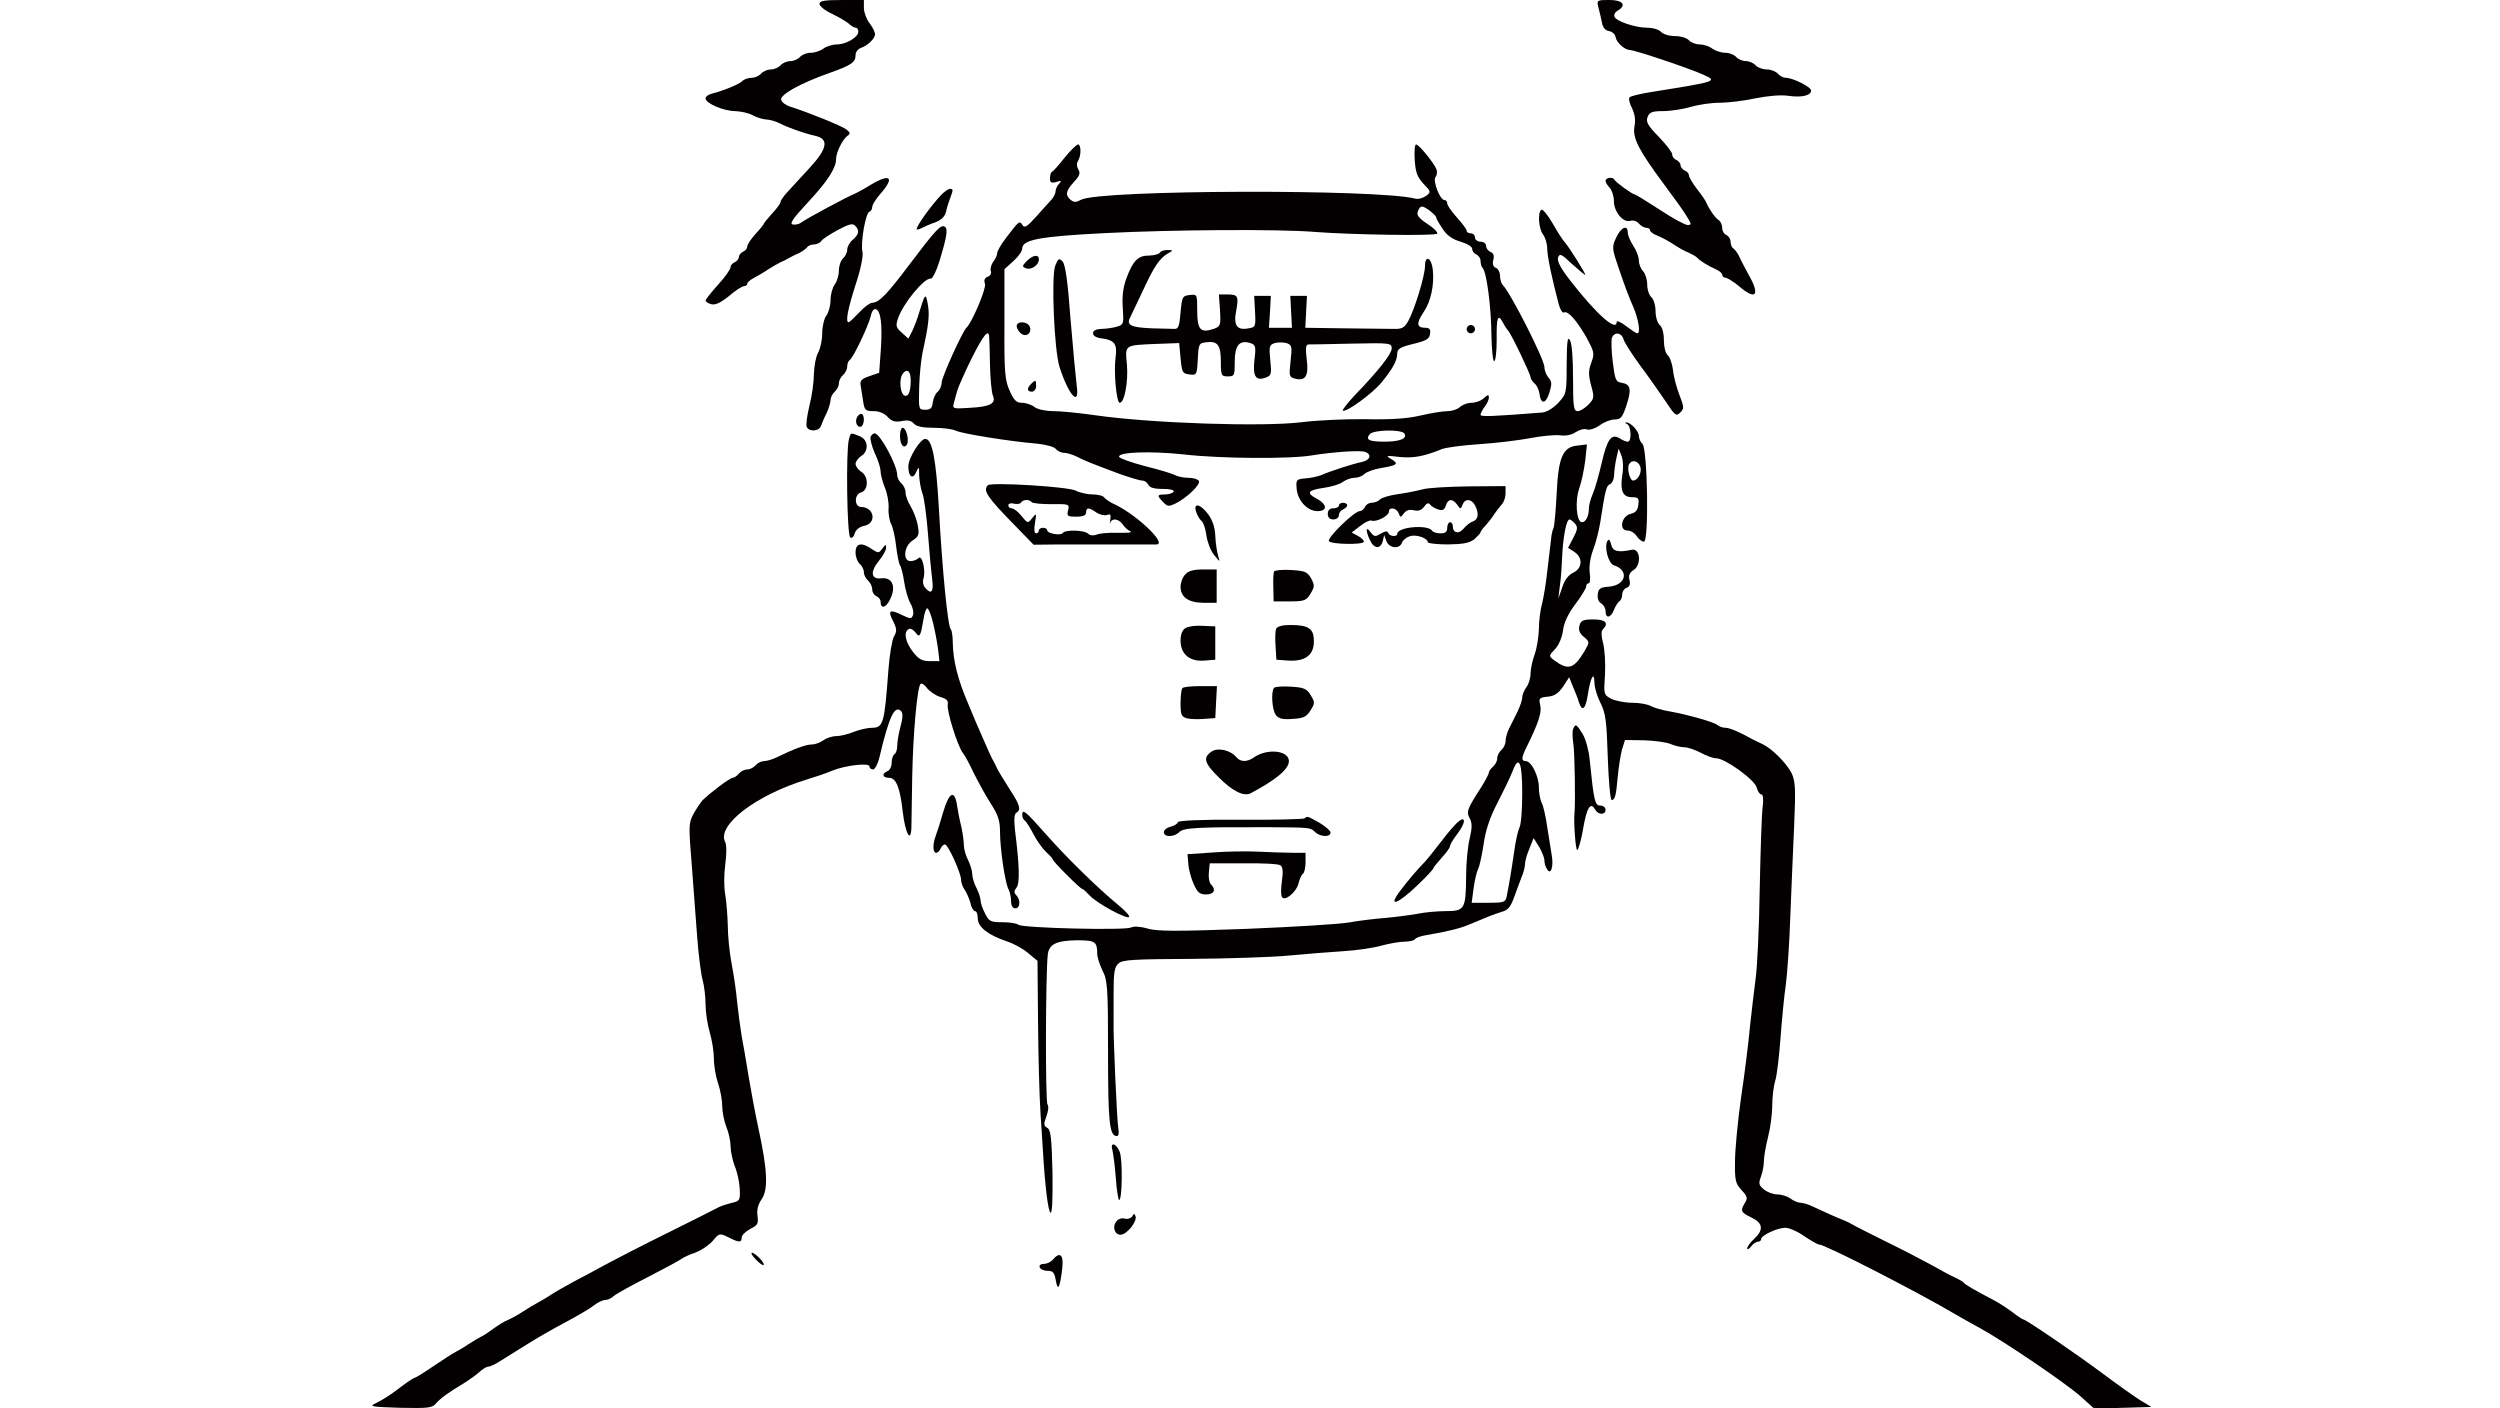 <?xml version="1.0" standalone="no"?>
<!DOCTYPE svg PUBLIC "-//W3C//DTD SVG 20010904//EN"
 "http://www.w3.org/TR/2001/REC-SVG-20010904/DTD/svg10.dtd">
<svg version="1.0" xmlns="http://www.w3.org/2000/svg"
 width="900pt" height="507pt" viewBox="0 0 900 507"
 preserveAspectRatio="xMidYMid meet">
<g transform="translate(0,507) scale(0.1,-0.1)"
fill="#020000" stroke="none">
<path d="M2950 5056 c0 -8 21 -25 48 -37 26 -13 53 -29 60 -36 7 -7 18 -13 23
-13 5 0 9 -6 9 -14 0 -20 -44 -46 -78 -46 -15 0 -37 -7 -48 -15 -10 -8 -31
-15 -45 -15 -15 0 -32 -7 -39 -15 -7 -8 -23 -15 -35 -15 -12 0 -28 -7 -35 -15
-7 -8 -23 -15 -35 -15 -12 0 -28 -7 -35 -15 -7 -8 -22 -15 -34 -15 -12 0 -27
-5 -34 -12 -12 -12 -69 -35 -109 -45 -13 -3 -23 -11 -23 -17 0 -18 65 -46 108
-46 20 -1 48 -7 62 -15 14 -8 35 -14 47 -15 12 0 34 -6 50 -14 34 -17 88 -36
128 -45 50 -11 44 -46 -21 -116 -30 -33 -66 -72 -80 -87 -13 -14 -24 -30 -24
-35 0 -5 -13 -23 -30 -41 -16 -18 -30 -35 -30 -37 0 -2 -13 -19 -30 -37 -16
-18 -30 -38 -30 -46 0 -7 -7 -15 -15 -18 -8 -4 -15 -12 -15 -19 0 -7 -7 -15
-15 -19 -8 -3 -15 -11 -15 -18 0 -7 -20 -36 -45 -63 -25 -28 -45 -53 -45 -57
0 -4 9 -10 20 -13 14 -4 33 4 64 29 23 20 48 36 55 36 6 0 11 4 11 8 0 5 10
14 23 21 12 6 36 20 52 31 17 11 37 22 45 26 8 3 22 10 30 15 8 5 25 13 37 18
11 6 24 15 28 20 3 6 15 11 25 11 10 0 23 6 27 13 4 6 31 24 59 39 39 21 53
25 62 16 17 -17 15 -31 -8 -51 -11 -9 -20 -25 -20 -36 0 -10 -7 -24 -15 -31
-8 -7 -15 -27 -15 -44 0 -17 -7 -40 -15 -50 -8 -11 -15 -36 -15 -56 0 -20 -7
-45 -15 -56 -8 -10 -15 -39 -15 -64 0 -25 -7 -56 -15 -70 -8 -14 -14 -48 -15
-77 0 -28 -7 -79 -16 -113 -8 -34 -13 -68 -10 -76 8 -20 46 -17 52 4 3 9 12
30 20 45 7 16 14 37 14 47 0 9 7 23 15 30 8 7 15 20 15 30 0 10 7 23 15 30 8
7 15 21 15 31 0 10 4 20 10 24 12 8 67 123 75 158 3 16 11 27 18 24 18 -6 24
-54 18 -146 l-6 -83 -35 -12 c-27 -9 -34 -16 -32 -31 2 -11 6 -37 9 -57 5 -35
8 -38 38 -38 20 0 39 -8 51 -21 14 -16 26 -19 50 -15 21 5 35 2 44 -9 9 -10
31 -15 72 -15 33 0 68 -5 78 -10 21 -11 196 -39 292 -47 32 -3 62 -11 69 -19
6 -8 20 -14 29 -14 10 0 31 -6 47 -14 31 -16 47 -22 148 -60 39 -14 78 -26 87
-26 9 0 18 -7 22 -15 4 -10 20 -15 51 -15 28 0 44 -4 40 -10 -3 -5 -17 -10
-31 -10 -29 0 -30 -4 -6 -28 15 -16 20 -16 45 -4 41 21 90 68 83 81 -4 6 -21
11 -37 11 -17 0 -39 4 -49 10 -10 5 -59 20 -108 32 -49 13 -91 28 -93 33 -7
18 113 22 234 9 129 -15 384 -17 462 -3 75 12 174 19 190 12 25 -9 17 -30 -12
-36 -30 -6 -115 -33 -148 -48 -11 -4 -36 -10 -55 -11 -33 -3 -35 -5 -32 -37 3
-42 38 -81 75 -81 37 0 35 25 -3 45 -39 20 -32 31 27 39 27 4 57 13 67 21 11
8 30 15 42 15 13 0 29 6 36 14 8 7 34 17 59 21 59 10 66 15 38 32 -22 13 -20
14 29 8 50 -5 88 2 152 28 14 6 75 14 135 18 61 4 144 14 185 22 41 8 89 12
106 10 20 -3 41 1 56 11 14 9 32 14 41 10 9 -3 29 3 46 15 16 12 40 21 54 21
22 0 28 8 42 50 19 58 16 77 -17 82 -21 3 -24 10 -32 75 -5 39 -6 79 -3 87 9
23 35 19 42 -6 4 -13 31 -54 59 -93 29 -38 69 -96 91 -128 35 -53 39 -57 54
-42 14 14 14 19 -3 63 -10 26 -21 66 -23 89 -3 23 -11 47 -19 54 -8 6 -14 30
-14 54 0 26 -6 48 -15 55 -8 7 -15 29 -15 50 0 21 -7 43 -15 50 -8 7 -15 27
-15 46 0 18 -7 39 -15 48 -8 8 -15 25 -15 38 0 13 -9 37 -20 53 -11 17 -20 38
-20 48 0 30 -25 19 -42 -19 -16 -34 -15 -39 12 -117 15 -45 37 -104 49 -130
20 -46 28 -97 15 -97 -3 0 -21 12 -40 26 -19 15 -34 21 -34 15 0 -37 -74 29
-167 149 -35 45 -48 70 -44 83 6 16 12 13 50 -23 25 -22 46 -40 48 -40 5 0
-60 103 -73 117 -7 7 -27 38 -44 68 -17 30 -36 53 -41 50 -14 -9 -10 -68 6
-89 8 -11 15 -33 15 -50 0 -28 17 -109 41 -199 5 -21 14 -35 19 -32 14 8 45
-27 81 -89 28 -52 30 -58 18 -91 -11 -28 -11 -44 -1 -82 12 -43 11 -48 -9 -69
-13 -13 -30 -24 -39 -24 -15 0 -17 15 -17 118 0 70 -4 126 -11 137 -9 16 -11
-2 -12 -86 0 -105 -1 -107 -30 -139 -18 -19 -42 -34 -58 -35 -179 -14 -222
-16 -222 -8 0 5 7 18 15 29 8 10 15 25 15 33 0 11 -4 11 -18 -2 -10 -10 -30
-17 -45 -17 -14 0 -32 -7 -41 -15 -8 -8 -28 -15 -45 -15 -16 0 -60 -7 -98 -16
-47 -11 -108 -15 -198 -13 -71 1 -175 -4 -230 -11 -140 -17 -538 -4 -741 25
-56 8 -124 15 -151 15 -28 0 -58 6 -69 15 -10 8 -31 15 -45 15 -20 0 -29 9
-44 43 -17 37 -20 65 -19 240 l0 198 32 29 c18 16 32 36 32 45 0 32 61 44 301
56 236 12 624 15 754 4 130 -10 434 -15 439 -6 3 4 -11 19 -31 32 -41 27 -47
37 -34 58 7 11 13 10 35 -5 14 -11 26 -22 26 -26 0 -4 10 -22 23 -41 15 -24
35 -38 65 -47 24 -7 42 -18 42 -26 0 -8 7 -17 15 -20 8 -4 15 -14 15 -23 0
-10 3 -21 7 -25 15 -14 31 -141 32 -238 1 -54 5 -98 10 -98 5 0 9 34 9 75 -1
84 4 98 23 63 6 -12 15 -25 18 -28 9 -7 81 -157 81 -168 0 -5 6 -15 14 -22 8
-6 16 -23 18 -37 5 -40 23 -38 36 4 9 30 9 40 -3 53 -8 9 -15 26 -15 38 0 28
-122 268 -150 296 -5 5 -10 20 -10 33 0 13 -7 26 -15 29 -10 4 -13 14 -9 29 4
15 0 24 -10 28 -9 4 -16 13 -16 22 0 8 -9 15 -20 15 -11 0 -20 7 -20 15 0 8
-7 15 -15 15 -8 0 -15 4 -15 9 0 6 -16 27 -35 48 -19 21 -35 44 -35 51 0 6 -4
12 -10 12 -16 0 -43 69 -32 83 5 6 7 19 3 28 -9 23 -63 89 -73 89 -5 0 -7 -25
-5 -56 3 -44 9 -61 31 -85 28 -29 28 -30 10 -44 -11 -8 -28 -13 -39 -10 -134
35 -1137 32 -1203 -4 -18 -10 -26 -10 -38 0 -20 17 -17 32 12 64 21 22 24 32
16 45 -6 10 -7 22 -1 31 12 19 11 59 0 59 -5 0 -27 -21 -48 -47 -21 -27 -41
-49 -45 -51 -5 -2 -8 -13 -8 -24 0 -15 4 -18 23 -13 18 6 20 5 10 -6 -7 -7
-13 -20 -13 -28 0 -8 -7 -21 -15 -30 -8 -9 -33 -36 -55 -61 -33 -37 -42 -42
-49 -30 -11 16 -11 17 -59 -46 -18 -23 -32 -48 -32 -55 0 -8 -7 -22 -15 -32
-7 -11 -11 -25 -8 -33 3 -8 -2 -17 -11 -20 -11 -4 -15 -13 -10 -26 5 -17 -47
-140 -67 -158 -14 -13 -89 -178 -89 -197 0 -11 -6 -26 -14 -33 -8 -6 -16 -24
-18 -38 -2 -21 -8 -27 -27 -27 -24 0 -24 1 -22 80 1 44 7 100 12 125 23 104
26 137 19 175 -7 42 -10 39 -31 -30 -6 -22 -18 -52 -25 -67 l-14 -27 -24 22
c-21 18 -22 25 -13 51 18 54 96 148 118 143 6 -1 20 27 31 63 28 92 31 117 19
124 -14 9 -34 -13 -126 -135 -82 -109 -110 -138 -135 -139 -8 0 -30 -16 -47
-35 -18 -19 -35 -35 -38 -35 -12 0 -3 47 25 135 19 57 28 103 25 118 -8 30 11
141 25 145 6 2 10 10 10 17 0 8 14 30 30 48 52 59 35 74 -35 32 -22 -14 -47
-27 -55 -31 -30 -12 -179 -92 -197 -106 -7 -5 -20 -8 -29 -6 -13 2 1 22 53 78
72 77 103 125 103 158 0 24 24 72 42 84 10 7 9 11 -5 22 -17 13 -138 62 -202
82 -16 5 -31 16 -33 25 -3 19 69 59 173 96 82 29 95 39 95 65 0 10 8 21 18 25
26 9 52 34 52 50 0 8 -9 26 -20 40 -11 14 -20 39 -20 54 l0 29 -80 0 c-62 0
-80 -3 -80 -14z m611 -1198 c1 -7 2 -53 3 -103 1 -49 6 -98 10 -108 13 -29 -8
-41 -80 -45 -64 -4 -66 -4 -60 17 3 11 8 31 12 44 3 12 26 64 51 115 43 86 62
109 64 80z m-283 -174 c-2 -27 -8 -39 -18 -39 -19 0 -26 61 -9 81 18 22 31 2
27 -42z m1778 -175 c11 -18 -17 -29 -72 -29 -56 0 -69 7 -53 27 14 16 115 18
125 2z"/>
<path d="M5754 5044 c4 -15 10 -39 13 -55 3 -18 12 -29 26 -31 11 -2 21 -11
23 -21 3 -20 32 -46 51 -47 18 0 209 -64 263 -88 56 -25 53 -25 -190 -64 -36
-6 -69 -14 -73 -18 -5 -4 -1 -22 8 -39 10 -21 14 -43 9 -66 -7 -42 14 -84 106
-208 36 -48 74 -101 83 -117 17 -27 17 -30 2 -30 -9 0 -55 25 -100 55 -46 30
-87 55 -90 55 -8 0 -69 44 -73 53 -5 11 -32 8 -32 -4 0 -6 7 -17 15 -25 8 -9
15 -30 15 -48 0 -39 34 -79 59 -71 10 3 24 -1 31 -10 7 -8 19 -15 26 -15 8 0
14 -4 14 -9 0 -5 12 -14 28 -20 15 -6 41 -20 57 -31 17 -11 41 -25 55 -30 13
-6 27 -14 30 -18 7 -9 40 -30 68 -42 12 -5 22 -14 22 -20 0 -5 6 -10 13 -10 6
-1 28 -14 47 -30 61 -53 78 -34 35 41 -13 24 -29 54 -34 66 -5 11 -15 24 -20
28 -6 3 -11 14 -11 25 0 10 -7 20 -15 24 -8 3 -15 14 -15 25 0 11 -6 24 -12
28 -13 8 -33 36 -45 63 -3 8 -19 31 -35 51 -15 20 -28 42 -28 48 0 7 -7 14
-15 17 -8 4 -15 12 -15 19 0 7 -7 15 -15 19 -8 3 -15 12 -15 20 0 8 -22 36
-48 63 -40 41 -47 54 -41 71 7 18 16 22 57 22 27 0 71 7 98 15 27 8 74 15 104
15 30 0 89 7 130 16 45 9 92 13 118 9 48 -7 82 1 82 19 0 13 -66 46 -92 46 -9
0 -21 7 -28 15 -7 8 -25 15 -40 15 -15 0 -33 7 -40 15 -7 8 -23 15 -35 15 -12
0 -28 7 -35 15 -7 8 -25 15 -39 15 -15 0 -36 7 -47 15 -10 8 -31 15 -45 15
-15 0 -32 7 -39 15 -7 8 -29 15 -50 15 -21 0 -43 7 -50 15 -7 8 -29 15 -49 15
-45 0 -114 24 -119 40 -3 7 3 17 12 22 33 19 18 38 -30 38 -45 0 -46 -1 -40
-26z"/>
<path d="M3387 4367 c-37 -40 -87 -109 -87 -122 0 -3 8 -1 18 4 9 5 32 15 50
21 22 9 34 21 38 39 3 14 10 36 15 49 11 29 11 32 -1 32 -6 0 -21 -10 -33 -23z"/>
<path d="M4175 4160 c-3 -5 -21 -10 -39 -10 -39 0 -57 -18 -81 -82 -12 -33
-16 -66 -13 -107 4 -57 3 -60 -21 -67 -14 -4 -39 -8 -56 -8 -20 -1 -30 -6 -30
-16 0 -9 12 -16 30 -18 47 -6 58 -20 51 -69 -7 -51 3 -163 15 -163 17 0 31 75
26 136 -7 74 -11 71 108 76 l80 3 5 -55 c5 -51 7 -55 32 -58 26 -3 27 -2 30
55 3 56 4 58 32 61 40 5 51 -11 51 -71 0 -49 2 -52 25 -52 24 0 25 3 25 53 0
59 17 79 56 67 19 -6 21 -12 15 -60 -7 -60 5 -78 41 -64 20 7 21 13 16 62 -5
50 -4 55 16 62 11 3 31 3 42 0 20 -7 21 -12 15 -65 -6 -54 -5 -58 16 -63 38
-10 50 10 42 70 -5 41 -3 53 7 53 8 0 78 1 157 3 138 3 142 2 142 -18 -1 -20
-47 -79 -133 -168 -26 -28 -45 -52 -43 -55 10 -9 108 62 140 102 41 50 56 79
56 104 0 16 12 23 58 34 46 11 58 18 60 36 3 16 -2 22 -17 22 -31 0 -33 16 -7
55 27 39 40 99 34 154 -4 43 -28 55 -28 14 0 -35 -37 -156 -60 -198 -14 -25
-23 -30 -53 -29 -21 0 -100 1 -178 2 l-140 2 3 58 3 57 -30 0 -30 0 3 -57 3
-58 -41 0 -42 0 4 58 3 57 -30 0 -30 0 3 -56 c3 -54 2 -57 -23 -61 -42 -8 -55
10 -45 62 10 54 7 60 -32 60 l-30 0 4 -57 c3 -54 2 -58 -23 -67 -47 -16 -59
-3 -59 64 0 61 0 61 -27 58 -26 -3 -28 -6 -33 -63 -4 -49 -8 -60 -22 -59 -10
0 -46 1 -80 2 -75 3 -94 11 -80 38 5 11 26 55 47 99 40 86 59 115 90 133 20
11 19 11 -2 12 -12 0 -25 -4 -28 -10z"/>
<path d="M3696 4130 c-17 -18 -17 -20 -2 -26 19 -7 46 12 46 32 0 20 -22 16
-44 -6z"/>
<path d="M3799 4114 c-15 -38 -4 -303 15 -364 33 -104 74 -148 62 -67 -3 23
-13 130 -22 237 -10 138 -19 199 -29 209 -12 13 -16 10 -26 -15z"/>
<path d="M3660 3896 c0 -7 7 -19 15 -26 19 -16 41 1 32 24 -8 20 -47 21 -47 2z"/>
<path d="M5280 3885 c0 -8 7 -15 15 -15 8 0 15 7 15 15 0 8 -7 15 -15 15 -8 0
-15 -7 -15 -15z"/>
<path d="M3712 3688 c-16 -16 -15 -28 3 -28 8 0 15 9 15 20 0 23 -2 24 -18 8z"/>
<path d="M3084 3565 c-7 -17 4 -37 17 -30 12 8 12 45 -1 45 -6 0 -13 -7 -16
-15z"/>
<path d="M5858 3543 c14 -6 17 -63 2 -63 -6 0 -19 5 -29 12 -30 18 -45 -2 -65
-89 -10 -43 -24 -93 -32 -111 -8 -18 -14 -41 -14 -52 0 -28 -11 -50 -25 -50
-20 0 -26 78 -9 124 8 23 17 67 21 99 l6 57 -34 -4 c-53 -5 -69 -42 -75 -173
-3 -59 -8 -115 -11 -123 -4 -8 -8 -26 -9 -40 -2 -14 -7 -63 -13 -110 -5 -47
-14 -103 -20 -125 -6 -22 -11 -62 -11 -90 -1 -27 -7 -68 -15 -90 -8 -22 -15
-53 -15 -70 0 -16 -7 -39 -15 -49 -8 -11 -15 -28 -15 -37 0 -10 -8 -32 -17
-51 -9 -18 -22 -45 -30 -60 -7 -14 -13 -35 -13 -46 0 -11 -7 -25 -15 -32 -8
-7 -15 -20 -15 -30 0 -10 -7 -23 -15 -30 -8 -7 -15 -16 -15 -21 0 -5 -12 -28
-27 -52 -51 -79 -55 -89 -42 -113 9 -17 9 -34 0 -72 -7 -27 -13 -89 -13 -138
-1 -116 -5 -124 -72 -124 -29 0 -77 -4 -105 -10 -29 -5 -82 -12 -119 -15 -37
-3 -94 -10 -127 -16 -33 -6 -199 -16 -370 -23 -248 -9 -319 -9 -353 1 -27 8
-51 9 -60 4 -22 -11 -394 -2 -406 10 -6 5 -31 9 -57 9 -43 0 -49 3 -63 32 -9
17 -16 38 -16 47 0 9 -7 29 -15 45 -8 15 -15 38 -15 50 0 11 -7 34 -15 50 -8
15 -15 39 -15 53 0 13 -4 43 -9 66 -6 23 -13 59 -16 80 -9 55 -28 45 -49 -25
-10 -35 -22 -73 -27 -86 -12 -31 -11 -62 1 -62 6 0 13 7 16 15 4 8 10 15 16
15 11 0 58 -103 58 -128 0 -10 6 -26 14 -37 7 -11 16 -32 20 -47 3 -16 11 -28
16 -28 6 0 10 -12 10 -27 1 -31 37 -59 105 -82 22 -7 56 -25 75 -41 l35 -29 2
-223 c1 -123 5 -270 9 -328 4 -58 8 -121 9 -140 7 -119 18 -206 26 -215 7 -7
9 41 8 143 -3 125 -6 155 -19 162 -13 7 -13 14 -3 41 7 19 9 37 4 43 -8 10 -7
468 1 539 4 38 31 51 105 52 66 0 73 -5 73 -49 0 -12 9 -39 19 -60 18 -34 20
-60 20 -296 0 -252 5 -300 32 -300 6 0 8 12 5 28 -5 24 -19 345 -17 382 0 8 0
56 0 106 0 74 3 93 18 106 15 13 55 15 258 16 132 1 292 6 355 12 63 6 153 13
200 16 47 3 107 12 134 20 27 7 64 14 82 14 18 0 35 4 38 9 3 5 20 11 38 14
77 13 125 25 153 37 76 32 92 38 120 47 24 6 33 18 46 53 9 25 21 58 27 73 7
16 12 36 12 46 0 10 7 36 16 56 l15 38 20 -32 c10 -17 19 -39 19 -49 0 -9 4
-24 10 -32 13 -22 24 11 16 53 -3 17 -10 62 -16 100 -5 37 -14 76 -20 87 -5
10 -10 35 -10 55 0 41 -27 95 -47 95 -17 0 -16 12 1 47 44 89 57 127 51 154
-6 25 -4 28 27 31 24 2 38 12 55 36 l22 34 14 -35 c8 -18 18 -43 21 -55 12
-36 24 -25 32 26 9 61 23 89 24 45 0 -18 10 -51 22 -74 18 -36 22 -63 26 -195
3 -85 9 -154 14 -154 12 0 16 16 22 85 3 33 10 76 15 96 l11 35 67 -1 c38 -1
81 -7 96 -13 16 -7 38 -12 50 -12 12 0 39 -9 60 -20 20 -11 45 -20 56 -20 31
0 138 -77 145 -105 4 -14 11 -25 17 -25 6 0 8 -16 5 -42 -4 -24 -8 -158 -11
-298 -2 -140 -9 -286 -15 -325 -5 -38 -14 -115 -20 -170 -5 -55 -19 -170 -32
-255 -12 -85 -22 -190 -22 -232 -1 -68 2 -79 24 -103 21 -22 22 -29 12 -45
-18 -29 -15 -35 23 -53 42 -20 45 -44 10 -77 -14 -13 -25 -28 -25 -34 0 -6 7
-3 14 7 7 9 18 17 25 17 6 0 11 4 11 9 0 14 59 41 87 41 14 0 44 -13 68 -30
24 -16 48 -30 53 -30 22 0 357 -172 494 -253 21 -12 61 -35 89 -50 87 -48 308
-198 359 -244 l49 -44 103 3 103 3 -40 24 c-22 14 -83 57 -135 96 -95 71 -277
195 -286 195 -3 0 -21 12 -39 26 -19 14 -49 34 -67 43 -74 39 -103 56 -108 63
-3 4 -17 12 -30 18 -14 6 -52 26 -85 45 -33 18 -107 57 -165 85 -58 29 -112
56 -120 61 -8 5 -22 12 -30 15 -26 10 -84 36 -113 50 -16 8 -36 14 -45 14 -9
0 -26 7 -36 15 -11 8 -32 15 -47 15 -15 0 -37 8 -49 18 -18 15 -20 21 -11 45
6 16 11 41 11 57 0 16 7 55 15 87 8 31 15 82 15 113 0 30 5 71 11 90 6 19 14
89 19 155 5 66 13 152 19 190 5 39 13 149 16 245 4 96 10 245 14 330 6 135 4
159 -10 188 -19 36 -71 88 -104 103 -11 5 -27 13 -35 17 -48 27 -84 42 -99 42
-9 0 -21 4 -27 9 -11 11 -111 39 -174 50 -25 4 -55 13 -67 19 -12 7 -42 12
-68 12 -25 0 -59 7 -74 14 -28 15 -28 16 -23 88 2 40 -1 91 -7 113 -7 26 -7
43 -1 49 23 23 10 36 -34 36 -37 0 -45 -4 -50 -22 -4 -16 0 -28 16 -41 21 -18
21 -18 3 -50 -39 -65 -59 -72 -110 -34 -20 15 -20 16 3 40 14 15 26 43 29 69
4 28 19 60 45 94 21 28 38 56 38 62 0 7 4 12 9 12 5 0 7 17 4 38 -3 22 2 55
12 82 10 25 21 70 26 100 18 117 22 132 35 137 8 3 15 19 15 37 1 17 5 45 9
61 l7 30 10 -25 c6 -14 8 -45 3 -72 -8 -56 2 -78 36 -78 22 0 25 -4 22 -27 -2
-20 -10 -29 -28 -33 -33 -8 -43 -60 -11 -60 12 0 26 -9 33 -20 7 -11 19 -20
26 -20 19 0 13 333 -5 352 -7 6 -13 19 -13 28 0 18 -31 51 -46 49 -5 0 -3 -3
4 -6z m47 -153 c7 -21 -9 -50 -26 -50 -12 0 -23 46 -14 59 10 18 33 12 40 -9z
m-235 -205 c11 -13 9 -22 -6 -51 l-19 -36 23 -15 c31 -21 29 -59 -5 -75 -17
-8 -31 -27 -39 -53 l-14 -40 6 50 c4 28 7 75 8 105 3 66 15 130 26 130 4 0 13
-7 20 -15z m-190 -971 c0 -58 -4 -113 -10 -123 -5 -10 -14 -49 -19 -87 -11
-76 -20 -127 -27 -161 -4 -21 -10 -23 -65 -23 l-61 0 7 53 c4 28 11 59 16 68
5 9 14 50 20 90 7 50 23 98 50 149 21 41 46 92 54 113 23 61 35 35 35 -79z"/>
<path d="M3240 3501 c0 -32 14 -49 25 -31 9 15 -3 60 -15 60 -6 0 -10 -13 -10
-29z"/>
<path d="M3056 3488 c-11 -41 -7 -346 5 -353 6 -4 13 3 16 15 4 13 16 23 34
27 46 9 37 67 -11 68 -25 0 -25 45 -1 52 28 7 29 58 1 75 -11 7 -20 20 -20 28
0 8 9 21 20 28 29 18 26 60 -6 72 -33 13 -31 14 -38 -12z"/>
<path d="M3134 3497 c-2 -7 4 -33 15 -58 12 -24 21 -54 21 -65 0 -12 7 -38 15
-58 9 -21 15 -54 14 -74 -2 -20 3 -47 9 -58 6 -12 15 -48 18 -80 4 -33 10 -63
14 -69 4 -5 11 -32 15 -60 4 -27 14 -62 22 -76 9 -15 13 -34 10 -43 -6 -15 -9
-15 -42 1 -43 21 -50 15 -29 -25 13 -26 13 -35 2 -54 -7 -13 -16 -68 -20 -123
-14 -189 -18 -205 -59 -205 -16 0 -46 -7 -66 -15 -19 -8 -48 -15 -62 -15 -15
0 -36 -7 -47 -15 -10 -8 -29 -15 -41 -15 -22 0 -67 -17 -126 -46 -16 -8 -37
-14 -47 -14 -9 0 -23 -7 -30 -15 -7 -8 -20 -15 -30 -15 -10 0 -23 -7 -30 -15
-7 -8 -17 -15 -22 -15 -10 0 -79 -52 -108 -80 -8 -9 -23 -31 -34 -51 -17 -32
-17 -44 -6 -179 6 -80 15 -199 20 -265 5 -66 14 -136 20 -155 5 -19 10 -58 10
-86 0 -28 7 -73 15 -100 8 -27 15 -70 15 -95 0 -26 7 -66 15 -89 8 -23 15 -60
15 -82 0 -21 7 -55 15 -75 8 -19 15 -51 15 -69 0 -18 7 -51 15 -72 9 -21 17
-58 18 -82 2 -41 0 -44 -28 -50 -16 -4 -39 -11 -50 -17 -11 -6 -94 -48 -185
-93 -91 -45 -192 -97 -225 -115 -33 -18 -82 -45 -110 -59 -27 -15 -63 -35 -80
-46 -16 -11 -39 -24 -50 -30 -11 -6 -33 -19 -50 -30 -16 -11 -41 -25 -55 -31
-14 -5 -38 -21 -55 -33 -16 -12 -37 -26 -45 -29 -8 -4 -28 -16 -45 -27 -16
-11 -37 -23 -45 -27 -8 -4 -43 -26 -78 -50 -35 -24 -66 -43 -69 -43 -3 0 -22
-12 -42 -27 -43 -33 -67 -49 -101 -66 -22 -10 -10 -12 90 -15 101 -2 116 -1
130 16 15 18 47 41 104 75 17 11 40 27 52 38 11 10 25 19 31 19 7 0 27 9 45
21 18 11 60 38 93 58 33 21 95 57 139 80 43 23 90 50 103 61 14 11 33 20 41
20 9 0 23 6 31 14 9 8 65 39 124 69 60 31 114 60 120 65 7 5 29 16 51 23 21 8
49 27 62 42 23 28 25 28 56 13 39 -20 48 -20 48 -1 0 8 14 22 31 31 27 13 30
20 26 47 -3 22 2 41 15 60 24 34 21 105 -11 252 -12 55 -28 141 -36 190 -8 50
-19 115 -25 145 -5 30 -12 84 -16 120 -3 36 -12 99 -20 140 -8 41 -14 104 -14
140 -1 36 -5 85 -9 109 -5 26 -5 72 0 109 5 37 5 70 0 80 -33 60 110 170 294
226 33 10 74 24 92 32 47 19 133 29 133 15 0 -6 6 -11 13 -11 7 0 18 21 24 48
34 143 54 185 77 162 7 -7 6 -26 -2 -55 -7 -25 -12 -56 -12 -70 0 -13 -4 -27
-10 -30 -5 -3 -10 -17 -10 -31 0 -14 -7 -27 -15 -30 -22 -9 -18 -24 5 -24 26
0 40 -34 50 -123 9 -77 29 -114 31 -57 0 19 2 103 3 185 3 156 18 320 30 333
4 4 15 -3 24 -16 10 -12 31 -26 47 -31 22 -6 29 -13 27 -27 -5 -22 36 -152 54
-174 7 -8 24 -40 38 -70 15 -30 42 -80 61 -110 28 -43 35 -64 35 -103 0 -61
18 -186 31 -209 5 -10 9 -29 9 -43 0 -16 6 -25 15 -25 18 0 20 31 3 48 -8 8
-8 15 1 26 13 15 11 80 -5 207 -4 38 -3 59 5 63 18 11 13 28 -25 86 -19 30
-40 64 -45 75 -5 11 -13 27 -18 35 -4 8 -15 32 -24 53 -27 61 -46 105 -60 140
-39 90 -56 159 -57 223 0 22 -3 44 -7 48 -11 10 -31 215 -43 436 -10 177 -24
250 -49 250 -18 0 -61 -69 -61 -99 0 -38 17 -49 29 -19 9 20 10 19 10 -14 1
-20 6 -49 12 -65 6 -15 15 -82 20 -148 5 -66 12 -139 15 -162 6 -45 -4 -55
-26 -28 -7 8 -9 22 -6 31 10 26 -4 88 -17 75 -6 -6 -19 -11 -29 -11 -29 0 -24
54 7 74 23 15 25 22 19 54 -3 20 -15 51 -25 68 -11 17 -19 40 -19 51 0 12 -7
26 -15 33 -8 7 -15 20 -15 30 0 35 -62 150 -81 150 -6 0 -12 -6 -15 -13z m225
-669 c7 -29 15 -72 18 -95 l5 -43 -35 0 c-28 0 -40 7 -61 34 -27 36 -34 70
-15 81 6 4 16 -1 24 -11 16 -22 19 -16 30 49 3 20 9 37 13 37 5 0 14 -24 21
-52z"/>
<path d="M3556 3323 c-18 -19 -3 -42 97 -144 l68 -70 92 1 c51 0 148 0 217 0
69 0 128 0 133 0 42 1 -78 114 -160 149 -11 6 -24 15 -28 20 -3 6 -22 11 -41
11 -19 0 -47 6 -62 14 -28 14 -304 31 -316 19z m157 -60 c3 -5 35 -8 72 -8 64
1 66 0 60 -22 -5 -21 -2 -23 30 -23 24 0 35 5 35 15 0 19 10 19 37 0 12 -8 29
-12 38 -9 13 5 15 1 12 -17 -2 -13 -2 -18 0 -11 6 18 30 15 45 -6 7 -11 20
-22 28 -25 8 -4 -12 -6 -45 -5 -33 1 -68 -2 -78 -7 -11 -4 -23 -3 -30 4 -13
13 -83 15 -91 2 -7 -10 -56 -2 -56 10 0 5 -7 9 -15 9 -8 0 -15 -4 -15 -10 0
-5 -5 -10 -10 -10 -7 0 -8 14 -4 38 6 35 5 36 -10 17 -16 -20 -16 -20 -39 8
-12 15 -28 27 -35 27 -7 0 -12 5 -12 11 0 6 9 9 20 6 11 -3 23 -1 26 4 6 11
31 12 37 2z"/>
<path d="M5120 3308 c-19 -5 -59 -13 -88 -17 -28 -4 -57 -12 -64 -19 -7 -7
-20 -12 -30 -12 -10 0 -21 -7 -24 -15 -4 -8 -12 -15 -19 -15 -19 0 -118 -96
-111 -108 7 -12 126 -14 126 -2 0 5 -10 15 -22 21 l-22 12 30 23 c16 13 34 22
41 20 17 -7 63 17 63 32 0 18 27 14 35 -5 6 -17 7 -17 19 -1 8 11 20 15 36 11
16 -4 27 0 37 13 9 13 16 15 21 8 4 -6 17 -14 29 -18 16 -5 23 -2 28 14 8 25
24 26 41 3 12 -17 13 -17 19 0 9 23 32 22 45 -2 15 -29 12 -51 -7 -58 -10 -3
-25 -15 -34 -26 -17 -21 -39 -16 -39 9 0 8 -4 14 -10 14 -5 0 -10 -9 -10 -20
0 -15 -7 -20 -24 -20 -14 0 -27 4 -30 9 -15 24 -126 14 -126 -11 0 -12 -28 -9
-32 3 -3 8 -10 8 -27 -2 -20 -12 -24 -12 -37 5 -17 24 -19 7 -2 -29 14 -31 38
-33 46 -3 l5 22 8 -22 c10 -26 47 -30 56 -6 3 9 15 19 27 23 22 9 66 -6 66
-21 0 -4 33 -8 73 -8 55 1 77 5 95 19 12 11 22 22 22 25 0 3 8 14 18 24 9 10
24 29 32 42 8 12 21 28 28 36 6 7 12 24 12 38 l0 26 -132 -1 c-73 -1 -149 -5
-168 -11z"/>
<path d="M4820 3250 c0 -5 -9 -10 -20 -10 -13 0 -20 -7 -20 -20 0 -13 7 -20
20 -20 11 0 20 7 20 15 0 9 7 18 15 21 8 4 15 10 15 15 0 5 -7 9 -15 9 -8 0
-15 -4 -15 -10z"/>
<path d="M4306 3228 c4 -13 12 -27 19 -33 7 -5 15 -29 18 -52 3 -23 15 -55 27
-70 23 -28 23 -28 15 -3 -4 14 -9 46 -10 71 -1 30 -10 56 -25 77 -28 38 -55
44 -44 10z"/>
<path d="M5787 3123 c-13 -21 3 -82 23 -88 56 -18 44 -72 -18 -77 -30 -2 -38
-7 -40 -27 -2 -15 3 -28 12 -33 9 -5 16 -18 16 -28 0 -28 19 -25 30 4 5 13 14
27 19 31 6 3 11 14 11 25 0 10 7 21 16 24 11 4 14 13 10 29 -4 16 1 26 15 35
29 18 24 79 -6 73 -51 -11 -69 -6 -75 19 -4 16 -8 21 -13 13z"/>
<path d="M3080 3081 c0 -16 7 -34 15 -41 8 -7 15 -20 15 -30 0 -10 7 -23 15
-30 8 -7 15 -21 15 -32 0 -10 7 -21 15 -24 8 -4 15 -12 15 -19 0 -29 20 -24
35 9 22 45 7 79 -33 74 -37 -4 -40 24 -8 63 14 17 26 38 26 47 0 13 -2 13 -14
-3 -12 -17 -14 -17 -37 -2 -37 26 -59 22 -59 -12z"/>
<path d="M4267 3002 c-10 -10 -17 -30 -17 -44 0 -38 29 -58 83 -58 l47 0 0 60
0 60 -48 0 c-35 0 -54 -5 -65 -18z"/>
<path d="M4587 3013 c-3 -4 -4 -30 -3 -58 l1 -50 58 0 c53 0 60 3 75 28 15 25
15 30 2 55 -14 24 -23 27 -72 30 -31 2 -58 -1 -61 -5z"/>
<path d="M4268 2809 c-12 -7 -18 -22 -18 -47 1 -48 34 -75 88 -70 l37 3 0 60
0 60 -45 2 c-25 2 -53 -2 -62 -8z"/>
<path d="M4594 2806 c-3 -7 -4 -35 -2 -62 l3 -49 42 -3 c61 -4 93 19 93 69 0
46 -18 59 -85 59 -29 0 -47 -5 -51 -14z"/>
<path d="M4257 2593 c-4 -3 -7 -28 -7 -54 0 -43 3 -49 23 -55 13 -3 41 -4 63
-2 l39 3 3 58 3 57 -59 0 c-32 0 -62 -3 -65 -7z"/>
<path d="M4587 2594 c-12 -12 -8 -79 6 -98 10 -13 24 -17 61 -14 39 2 50 8 64
31 16 25 16 29 0 55 -14 23 -24 27 -70 30 -30 2 -57 0 -61 -4z"/>
<path d="M5663 2445 c-3 -9 -2 -33 1 -53 5 -28 8 -215 4 -251 -3 -33 4 -131
10 -131 4 0 14 34 21 75 13 77 27 100 43 71 11 -20 38 -21 38 -1 0 8 -8 15
-19 15 -19 0 -23 15 -38 164 -3 33 -14 74 -25 93 -23 37 -26 39 -35 18z"/>
<path d="M4361 2364 c-31 -22 -26 -41 28 -94 49 -49 89 -68 113 -56 92 49 138
87 138 116 0 38 -76 47 -125 14 -25 -18 -49 -18 -64 0 -22 26 -67 36 -90 20z"/>
<path d="M3680 2136 c0 -8 4 -17 9 -20 5 -3 19 -25 31 -48 12 -24 33 -53 46
-65 13 -12 24 -24 24 -27 0 -7 99 -106 106 -106 3 0 15 -11 27 -24 27 -29 135
-87 142 -77 2 5 -15 23 -38 42 -70 57 -186 170 -260 254 -76 86 -87 95 -87 71z"/>
<path d="M4697 2124 c-3 -3 -107 -6 -231 -5 -143 1 -226 -3 -226 -9 0 -5 -11
-12 -25 -16 -14 -3 -25 -12 -25 -20 0 -19 38 -18 56 1 16 15 62 18 329 17 143
-1 142 -1 159 -17 18 -18 56 -20 56 -2 0 6 -18 22 -40 35 -43 24 -44 25 -53
16z"/>
<path d="M5235 2097 c-12 -12 -36 -42 -55 -67 -19 -25 -41 -52 -49 -61 -26
-26 -65 -72 -88 -103 -51 -66 -12 -53 66 23 28 27 51 52 51 55 0 3 14 20 30
38 17 18 30 37 30 42 0 5 11 24 25 42 39 51 30 76 -10 31z"/>
<path d="M4365 2001 l-90 -6 3 -35 c1 -19 10 -52 19 -72 14 -31 22 -38 45 -38
29 0 37 17 17 37 -6 6 -9 25 -7 43 l3 32 121 0 c67 1 127 -2 133 -7 9 -5 11
-22 6 -56 -4 -26 -4 -53 0 -58 10 -18 53 18 60 50 4 16 11 31 16 34 5 4 9 22
9 41 l0 34 -48 0 c-27 0 -82 2 -123 4 -41 2 -114 1 -164 -3z"/>
<path d="M4005 928 c3 -13 9 -58 12 -100 3 -43 9 -78 12 -78 11 0 13 145 2
173 -13 33 -36 37 -26 5z"/>
<path d="M4076 691 c-5 -7 -17 -11 -27 -8 -10 3 -23 -1 -29 -9 -17 -19 -8 -49
14 -49 22 0 60 47 54 66 -4 11 -6 11 -12 0z"/>
<path d="M2721 536 c13 -14 26 -23 28 -20 6 6 -30 44 -42 44 -5 0 1 -11 14
-24z"/>
<path d="M3790 535 c-7 -8 -21 -15 -32 -15 -11 0 -18 -5 -15 -12 2 -7 15 -13
28 -13 20 0 25 -6 30 -35 7 -41 15 -26 23 43 6 50 -8 63 -34 32z"/>
</g>
</svg>
